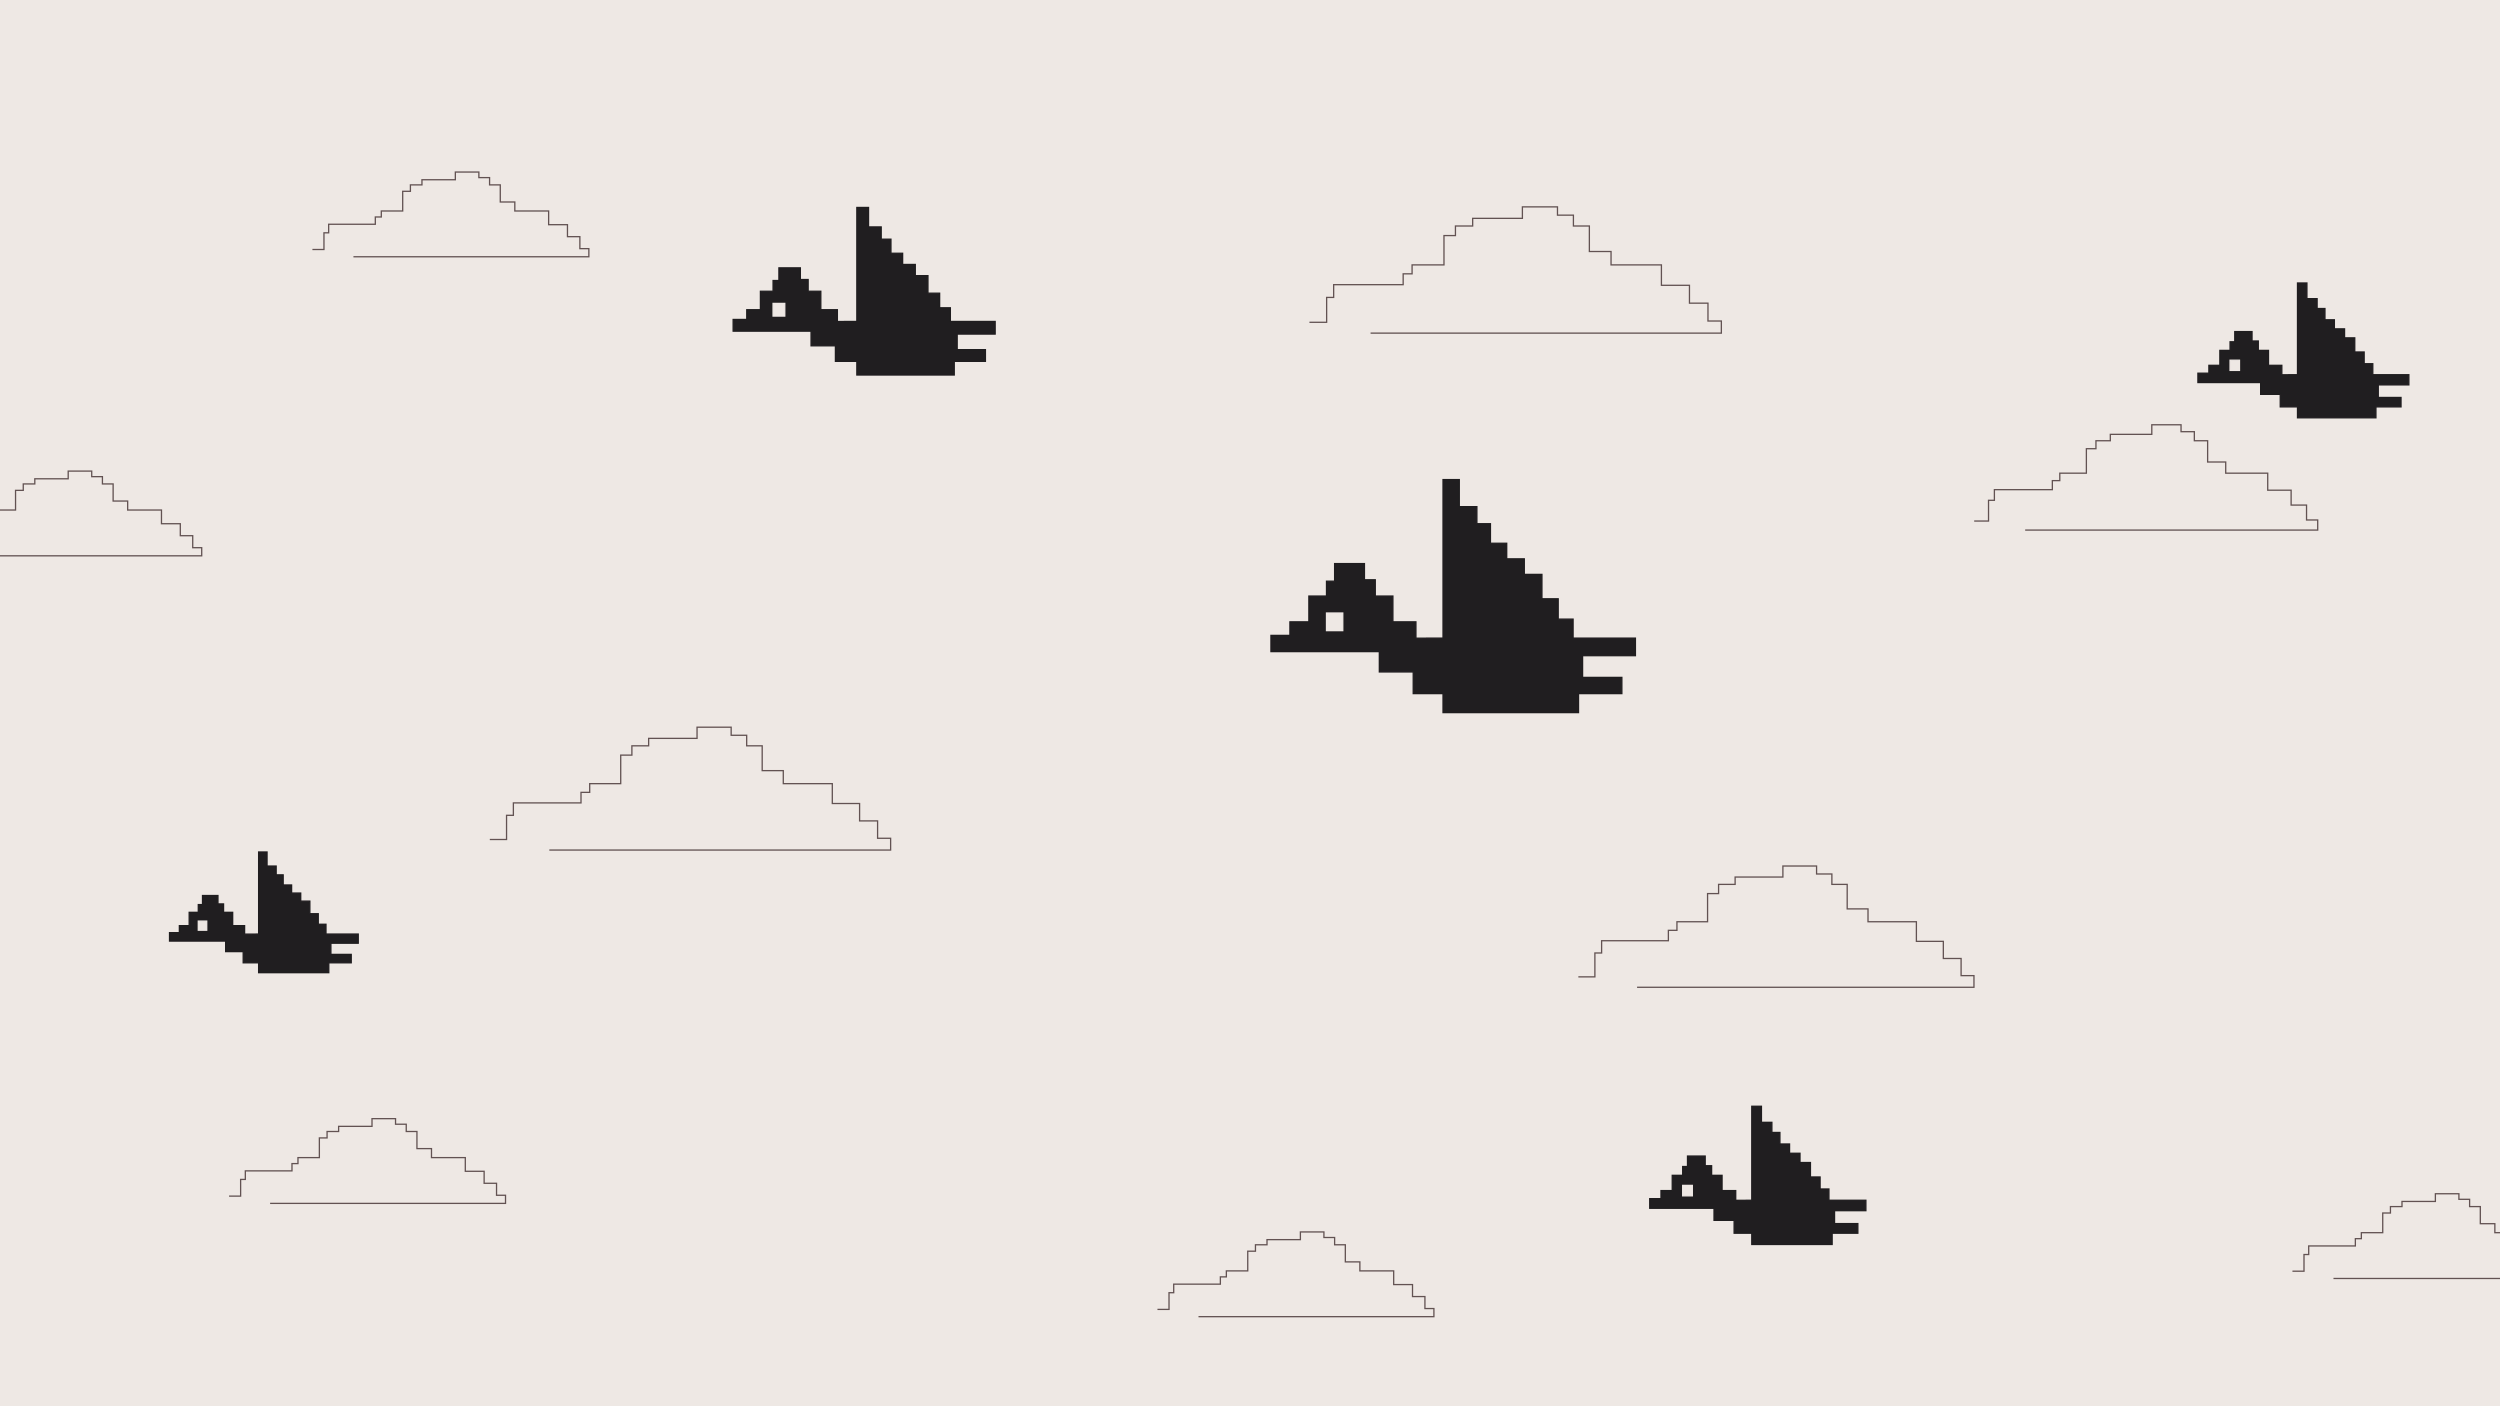 <svg xmlns="http://www.w3.org/2000/svg" viewBox="0 0 1920 1080"><defs><style>.cls-1,.cls-3{fill:#eee8e4;}.cls-2{fill:none;stroke:#625252;}.cls-2,.cls-3,.cls-4{stroke-miterlimit:10;}.cls-3{stroke:#eee8e4;}.cls-4{fill:#201e20;stroke:#1f1d1f;}</style></defs><g id="Layer_1" data-name="Layer 1"><rect class="cls-1" width="1920" height="1080"/></g><g id="Layer_2" data-name="Layer 2"><polyline class="cls-2" points="1052.6 255.84 1322 255.84 1322 246.54 1311.72 246.54 1311.72 232.83 1297.51 232.83 1297.51 219.11 1275.97 219.11 1275.97 203.44 1237.28 203.44 1237.28 193.16 1220.63 193.16 1220.63 173.57 1208.38 173.57 1208.38 165.24 1196.14 165.24 1196.14 158.88 1169.2 158.88 1169.2 167.69 1131.01 167.69 1131.01 173.57 1117.78 173.57 1117.78 180.92 1108.97 180.92 1108.97 203.44 1084.48 203.44 1084.48 210.3 1077.63 210.3 1077.63 218.63 1024.25 218.63 1024.25 228.42 1018.86 228.42 1018.86 247.52 1005.64 247.52"/><rect class="cls-3" x="1292.83" y="564.37" width="7.86" height="7.86"/><polygon class="cls-4" points="1108.24 490.05 1108.24 368.3 1120.73 368.3 1120.73 389.11 1134.25 389.11 1134.25 402.2 1144.66 402.2 1144.66 417.21 1157.15 417.21 1157.15 429.18 1170.67 429.18 1170.67 441.14 1184.2 441.14 1184.2 459.87 1196.69 459.87 1196.69 475.48 1208.13 475.48 1208.13 490.05 1256 490.05 1256 503.57 1215.42 503.57 1215.42 520.22 1245.59 520.22 1245.59 532.71 1212.3 532.71 1212.3 547.28 1108.24 547.28 1108.24 532.71 1085.35 532.71 1085.35 516.06 1059.33 516.06 1059.33 500.45 976.09 500.45 976.09 487.97 990.66 487.97 990.66 477.56 1005.22 477.56 1005.22 457.79 1018.75 457.79 1018.75 446.34 1024.99 446.34 1024.99 432.82 1047.89 432.82 1047.89 445.3 1056.21 445.3 1056.21 457.79 1069.74 457.79 1069.74 477.56 1087.43 477.56 1087.43 489.01 1087.43 490.13 1108.24 490.05"/><rect class="cls-3" x="1018.75" y="470.8" width="12.49" height="13.53"/><polyline class="cls-2" points="271.44 197.2 452.24 197.2 452.24 190.96 445.34 190.96 445.34 181.76 435.81 181.76 435.81 172.56 421.35 172.56 421.35 162.04 395.38 162.04 395.38 155.13 384.21 155.13 384.21 141.99 375.99 141.99 375.99 136.4 367.77 136.4 367.77 132.13 349.7 132.13 349.7 138.04 324.06 138.04 324.06 141.99 315.19 141.99 315.19 146.92 309.27 146.92 309.27 162.04 292.84 162.04 292.84 166.64 288.24 166.64 288.24 172.23 252.41 172.23 252.41 178.8 248.8 178.8 248.8 191.62 239.93 191.62"/><polyline class="cls-2" points="421.87 652.84 684 652.84 684 643.79 673.99 643.79 673.99 630.45 660.17 630.45 660.17 617.1 639.21 617.1 639.21 601.85 601.56 601.85 601.56 591.85 585.36 591.85 585.36 572.79 573.45 572.79 573.45 564.69 561.53 564.69 561.53 558.49 535.33 558.49 535.33 567.07 498.16 567.07 498.16 572.79 485.29 572.79 485.29 579.93 476.71 579.93 476.71 601.85 452.89 601.85 452.89 608.53 446.21 608.53 446.21 616.63 394.27 616.63 394.27 626.16 389.03 626.16 389.03 644.74 376.17 644.74"/><polyline class="cls-2" points="1555.33 407.1 1780 407.1 1780 399.34 1771.42 399.34 1771.42 387.9 1759.58 387.9 1759.58 376.47 1741.61 376.47 1741.61 363.4 1709.35 363.4 1709.35 354.82 1695.46 354.82 1695.46 338.49 1685.25 338.49 1685.25 331.54 1675.04 331.54 1675.04 326.23 1652.58 326.23 1652.58 333.58 1620.72 333.58 1620.72 338.49 1609.69 338.49 1609.69 344.61 1602.34 344.61 1602.34 363.4 1581.92 363.4 1581.92 369.12 1576.2 369.12 1576.2 376.06 1531.69 376.06 1531.69 384.23 1527.19 384.23 1527.19 400.16 1516.17 400.16"/><polyline class="cls-2" points="920.45 1011.2 1101.24 1011.2 1101.24 1004.96 1094.34 1004.96 1094.34 995.76 1084.81 995.76 1084.81 986.55 1070.35 986.55 1070.35 976.04 1044.38 976.04 1044.38 969.13 1033.21 969.13 1033.21 955.99 1024.99 955.99 1024.99 950.4 1016.77 950.4 1016.77 946.13 998.7 946.13 998.7 952.04 973.06 952.04 973.06 955.99 964.19 955.99 964.19 960.92 958.27 960.92 958.27 976.04 941.84 976.04 941.84 980.64 937.24 980.64 937.24 986.23 901.41 986.23 901.41 992.8 897.8 992.8 897.8 1005.62 888.93 1005.62"/><polyline class="cls-2" points="1257.27 758.23 1516 758.23 1516 749.29 1506.12 749.29 1506.12 736.12 1492.48 736.12 1492.48 722.96 1471.79 722.96 1471.79 707.9 1434.63 707.9 1434.63 698.03 1418.64 698.03 1418.64 679.21 1406.88 679.21 1406.88 671.22 1395.13 671.22 1395.13 665.1 1369.26 665.1 1369.26 673.57 1332.57 673.57 1332.57 679.21 1319.87 679.21 1319.87 686.27 1311.41 686.27 1311.41 707.9 1287.89 707.9 1287.89 714.49 1281.31 714.49 1281.31 722.48 1230.04 722.48 1230.04 731.89 1224.87 731.89 1224.87 750.23 1212.17 750.23"/><polyline class="cls-2" points="207.44 924.2 388.24 924.2 388.24 917.96 381.34 917.96 381.34 908.76 371.81 908.76 371.81 899.55 357.35 899.55 357.35 889.04 331.38 889.04 331.38 882.13 320.21 882.13 320.21 868.99 311.99 868.99 311.99 863.4 303.77 863.4 303.77 859.13 285.7 859.13 285.7 865.04 260.06 865.04 260.06 868.99 251.19 868.99 251.19 873.92 245.27 873.92 245.27 889.04 228.84 889.04 228.84 893.64 224.24 893.64 224.24 899.23 188.41 899.23 188.41 905.8 184.8 905.8 184.8 918.62 175.93 918.62"/><polyline class="cls-2" points="-25.89 426.87 154.91 426.87 154.91 420.63 148.01 420.63 148.01 411.42 138.47 411.42 138.47 402.22 124.01 402.22 124.01 391.7 98.05 391.7 98.05 384.8 86.88 384.8 86.88 371.66 78.66 371.66 78.66 366.07 70.44 366.07 70.44 361.8 52.37 361.8 52.37 367.71 26.73 367.71 26.73 371.66 17.86 371.66 17.86 376.59 11.94 376.59 11.94 391.7 -4.49 391.7 -4.49 396.31 -9.09 396.31 -9.09 401.89 -44.92 401.89 -44.92 408.47 -48.53 408.47 -48.53 421.28 -57.41 421.28"/><polyline class="cls-2" points="1792.11 981.87 1972.91 981.87 1972.91 975.63 1966.01 975.63 1966.01 966.42 1956.47 966.42 1956.47 957.22 1942.01 957.22 1942.01 946.7 1916.05 946.7 1916.05 939.8 1904.88 939.8 1904.88 926.66 1896.66 926.66 1896.66 921.07 1888.44 921.07 1888.44 916.8 1870.37 916.8 1870.37 922.71 1844.73 922.71 1844.73 926.66 1835.86 926.66 1835.86 931.59 1829.94 931.59 1829.94 946.7 1813.51 946.7 1813.51 951.3 1808.91 951.3 1808.91 956.89 1773.08 956.89 1773.08 963.47 1769.47 963.47 1769.47 976.28 1760.59 976.28"/><polygon class="cls-4" points="198.63 717.37 198.63 654.33 205.09 654.33 205.09 665.11 212.09 665.11 212.09 671.88 217.48 671.88 217.48 679.65 223.95 679.65 223.95 685.85 230.95 685.85 230.95 692.05 237.96 692.05 237.96 701.74 244.42 701.74 244.42 709.83 250.35 709.83 250.35 717.37 275.13 717.37 275.13 724.37 254.12 724.37 254.12 732.99 269.74 732.99 269.74 739.46 252.5 739.46 252.5 747 198.63 747 198.63 739.46 186.77 739.46 186.77 730.84 173.3 730.84 173.3 722.76 130.2 722.76 130.2 716.29 137.75 716.29 137.75 710.9 145.29 710.9 145.29 700.67 152.29 700.67 152.29 694.74 155.53 694.74 155.53 687.74 167.38 687.74 167.38 694.2 171.69 694.2 171.69 700.67 178.69 700.67 178.69 710.9 187.85 710.9 187.85 716.83 187.85 717.41 198.63 717.37"/><rect class="cls-3" x="152.29" y="707.4" width="6.47" height="7"/><polygon class="cls-4" points="658.06 246.86 658.06 159.33 667.03 159.33 667.03 174.29 676.76 174.29 676.76 183.7 684.24 183.7 684.24 194.49 693.22 194.49 693.22 203.09 702.94 203.09 702.94 211.7 712.66 211.7 712.66 225.16 721.64 225.16 721.64 236.38 729.87 236.38 729.87 246.86 764.28 246.86 764.28 256.58 735.11 256.58 735.11 268.55 756.8 268.55 756.8 277.53 732.86 277.53 732.86 288 658.06 288 658.06 277.53 641.6 277.53 641.6 265.56 622.9 265.56 622.9 254.34 563.05 254.34 563.05 245.36 573.52 245.36 573.52 237.88 584 237.88 584 223.67 593.72 223.67 593.72 215.44 598.21 215.44 598.21 205.71 614.67 205.71 614.67 214.69 620.65 214.69 620.65 223.67 630.38 223.67 630.38 237.88 643.1 237.88 643.1 246.11 643.1 246.92 658.06 246.86"/><rect class="cls-3" x="593.72" y="233.02" width="8.98" height="9.72"/><polygon class="cls-4" points="1764.48 287.78 1764.48 217.32 1771.71 217.32 1771.71 229.36 1779.54 229.36 1779.54 236.94 1785.56 236.94 1785.56 245.62 1792.79 245.62 1792.79 252.55 1800.62 252.55 1800.62 259.48 1808.45 259.48 1808.45 270.32 1815.67 270.32 1815.67 279.35 1822.3 279.35 1822.3 287.78 1850 287.78 1850 295.61 1826.51 295.61 1826.51 305.24 1843.98 305.24 1843.98 312.47 1824.71 312.47 1824.71 320.9 1764.48 320.9 1764.48 312.47 1751.23 312.47 1751.23 302.84 1736.18 302.84 1736.18 293.8 1688 293.8 1688 286.58 1696.43 286.58 1696.43 280.55 1704.86 280.55 1704.86 269.11 1712.69 269.11 1712.69 262.49 1716.31 262.49 1716.31 254.66 1729.55 254.66 1729.55 261.88 1734.37 261.88 1734.37 269.11 1742.2 269.11 1742.2 280.55 1752.44 280.55 1752.44 287.18 1752.44 287.83 1764.48 287.78"/><rect class="cls-3" x="1712.69" y="276.64" width="7.23" height="7.83"/><polygon class="cls-4" points="1345.37 921.8 1345.37 849.6 1352.78 849.6 1352.78 861.94 1360.8 861.94 1360.8 869.7 1366.97 869.7 1366.97 878.6 1374.38 878.6 1374.38 885.7 1382.4 885.7 1382.4 892.79 1390.42 892.79 1390.42 903.9 1397.83 903.9 1397.83 913.16 1404.61 913.16 1404.61 921.8 1433 921.8 1433 929.82 1408.93 929.82 1408.93 939.69 1426.83 939.69 1426.83 947.1 1407.08 947.1 1407.08 955.74 1345.37 955.74 1345.37 947.1 1331.8 947.1 1331.8 937.22 1316.37 937.22 1316.37 927.97 1267 927.97 1267 920.56 1275.64 920.56 1275.64 914.39 1284.28 914.39 1284.28 902.67 1292.3 902.67 1292.3 895.88 1296 895.88 1296 887.86 1309.58 887.86 1309.58 895.26 1314.52 895.26 1314.52 902.67 1322.54 902.67 1322.54 914.39 1333.03 914.39 1333.03 921.18 1333.03 921.85 1345.37 921.8"/><rect class="cls-3" x="1292.3" y="910.38" width="7.41" height="8.02"/></g></svg>